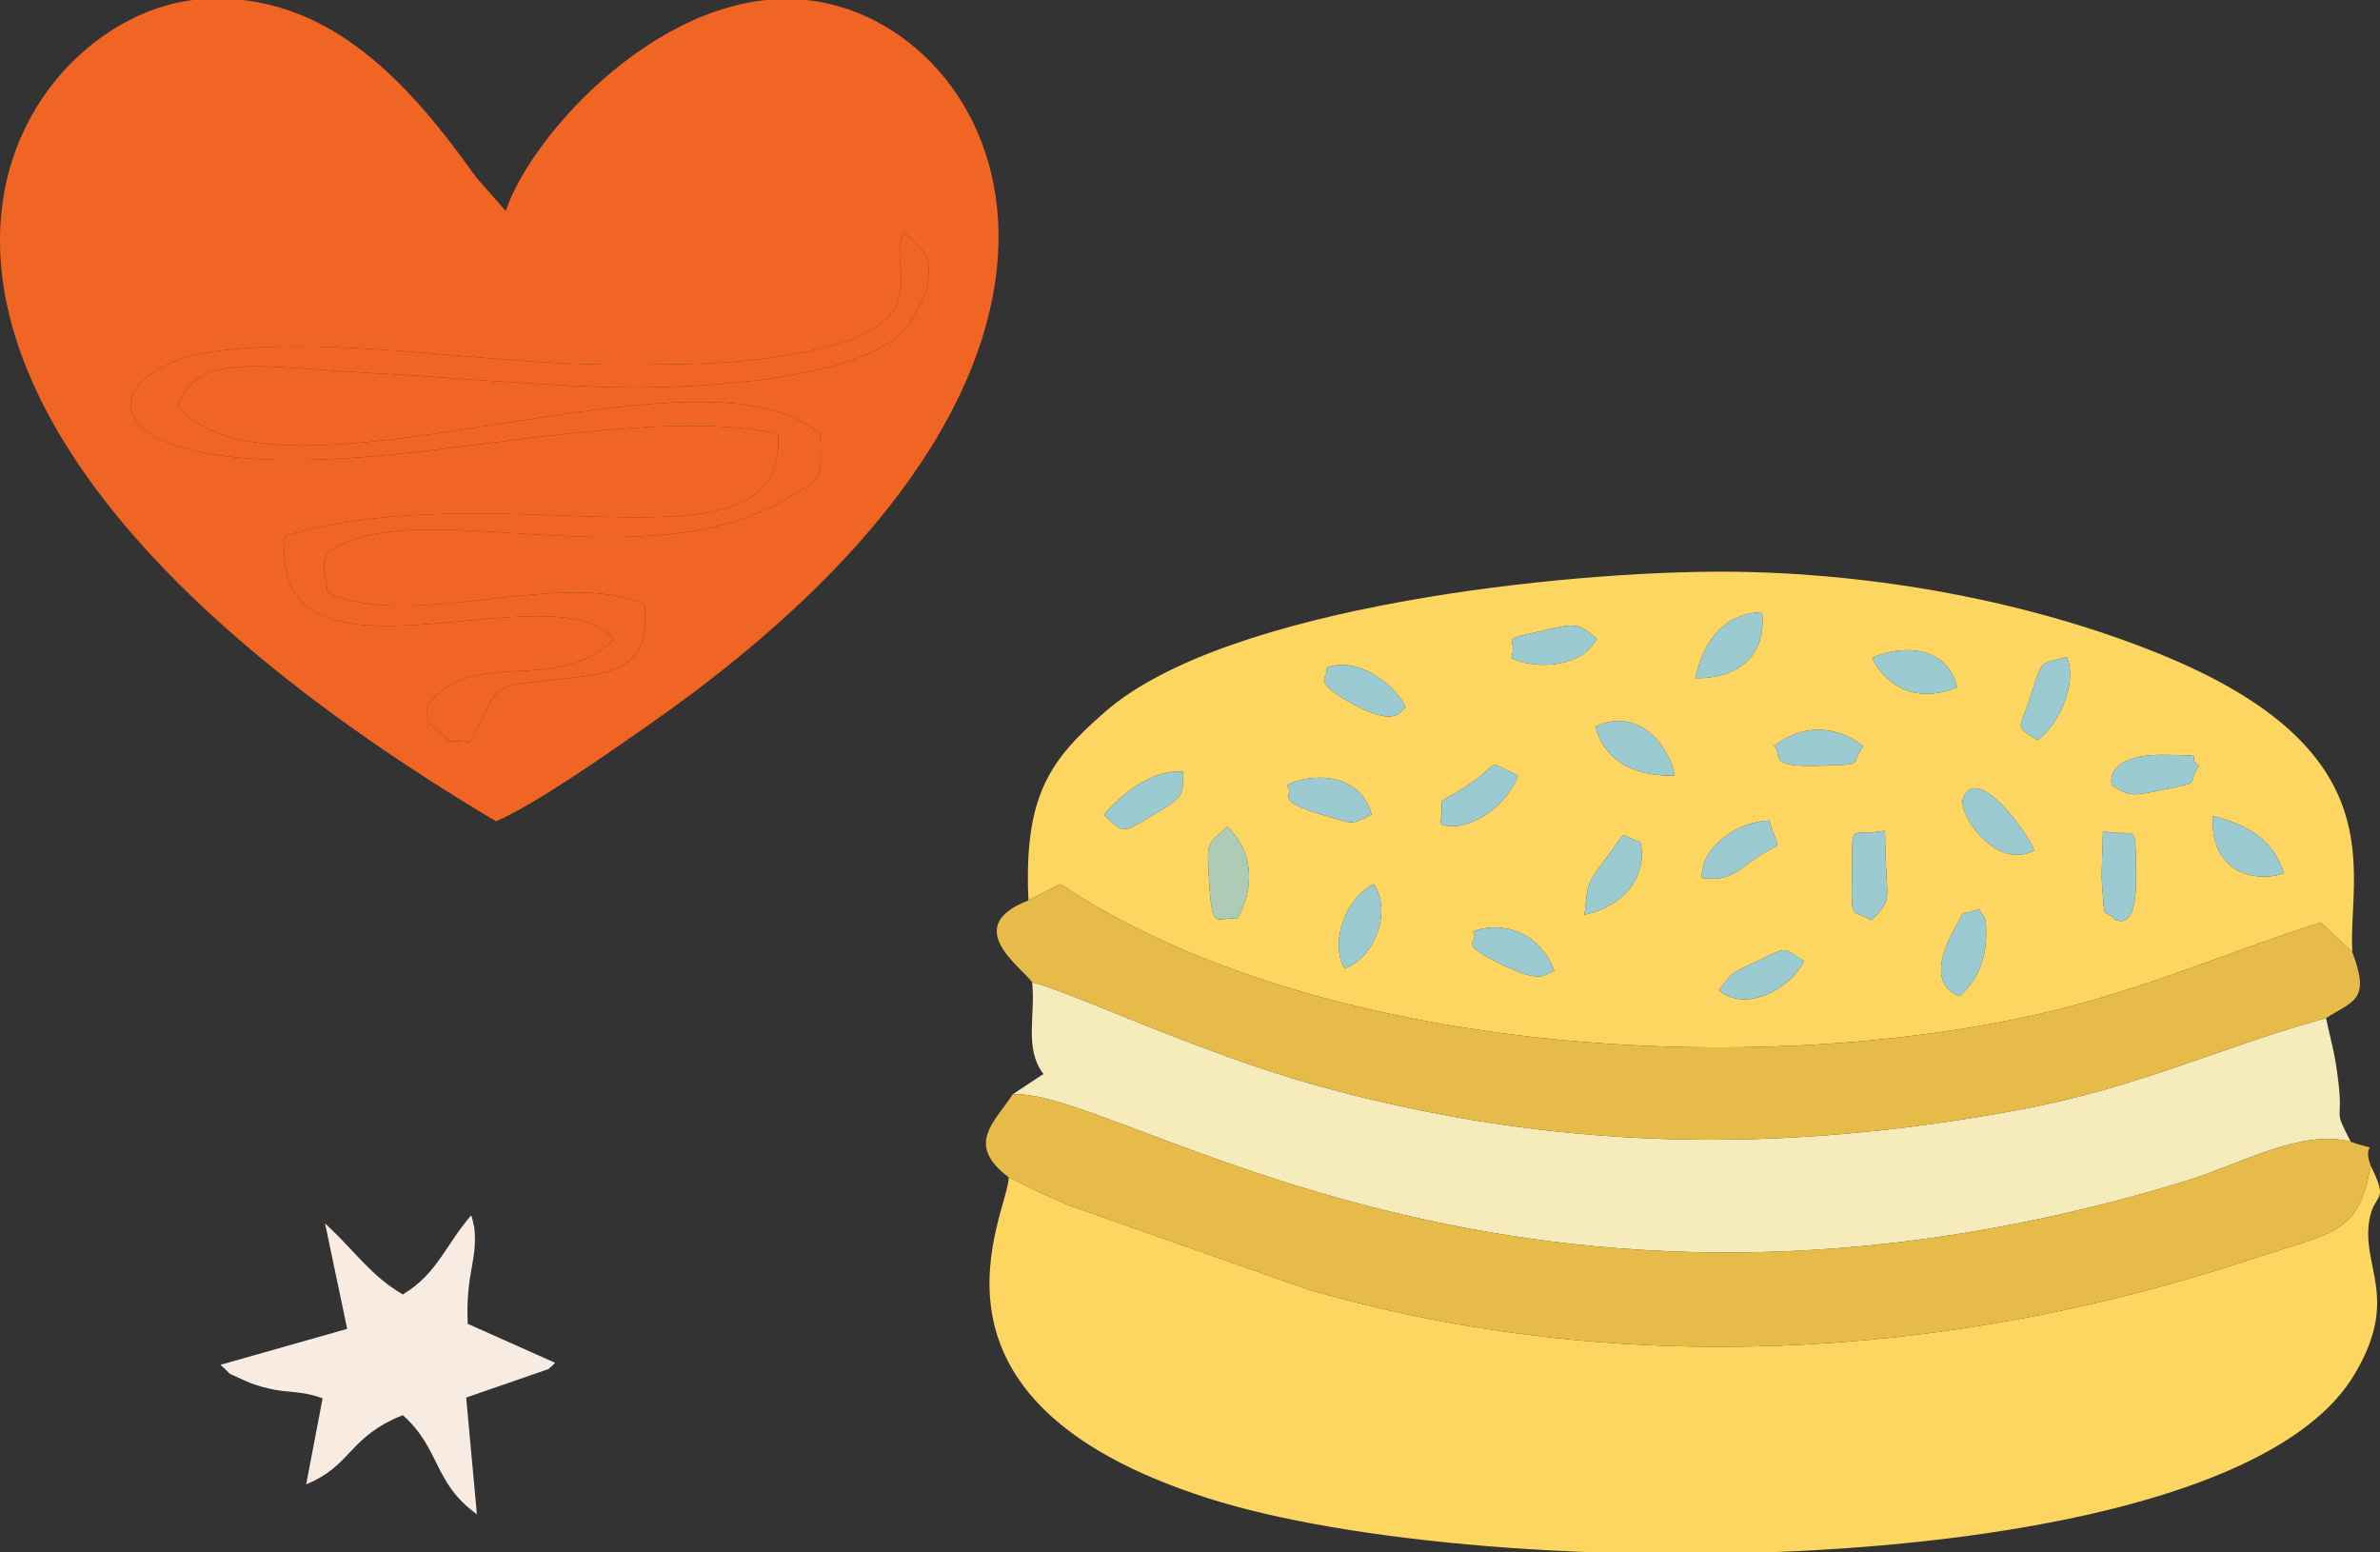<?xml version="1.0" encoding="UTF-8"?>
<!DOCTYPE svg PUBLIC "-//W3C//DTD SVG 1.1//EN" "http://www.w3.org/Graphics/SVG/1.1/DTD/svg11.dtd">
<!-- Creator: CorelDRAW 2020 (64-Bit) -->
<svg xmlns="http://www.w3.org/2000/svg" xml:space="preserve" width="184px" height="120px" version="1.1" style="shape-rendering:geometricPrecision; text-rendering:geometricPrecision; image-rendering:optimizeQuality; fill-rule:evenodd; clip-rule:evenodd"
viewBox="0 0 184 120"
 xmlns:xlink="http://www.w3.org/1999/xlink"
 xmlns:xodm="http://www.corel.com/coreldraw/odm/2003">
 <rect x="0" y="0" width="184" height="120" fill="#333333" stroke="none"/>
 <defs>
  <style type="text/css">
   <![CDATA[
    .fil6 {fill:#9BCBD0}
    .fil5 {fill:#ADCBB5}
    .fil3 {fill:#E6BB4A}
    .fil0 {fill:#F06524}
    .fil2 {fill:#F5EBBB}
    .fil4 {fill:#F8EBE2}
    .fil1 {fill:#FDD661}
   ]]>
  </style>
 </defs>
 <g id="Слой_x0020_1">
  <g id="_2726426479568">
   <path class="fil0" d="M22.05 41.42c17.11,-5.05 38.96,3.84 38.1,-7.89 -8.28,-1.81 -21.89,0.93 -31,1.72 -23.62,2.05 -22.01,-6.81 -12.64,-8.08 9.56,-1.3 21.24,1.07 31.5,1.02 5.55,-0.02 10,0.01 15.41,-1.25 9.3,-2.15 5.03,-6.46 6.47,-8.99 1.74,1.69 2.12,1.54 1.8,4.21 -0.09,0.78 -1.47,3.05 -1.67,3.27 -3.97,4.29 -17.88,4.68 -23.53,4.48 -6.1,-0.22 -11.89,-0.75 -18,-1.08 -8.45,-0.46 -13.15,-1.64 -14.76,2.49 7.49,9.27 40.61,-5.9 49.69,2.26 0.11,3.74 0.12,3.29 -2.34,4.81 -10.35,6.36 -26.32,0.58 -33.79,3.36 -2.61,0.98 -2.44,1.09 -1.94,4.08 6.69,2.95 18.13,-1.92 24.48,0.87 0.48,5.13 -2.33,5.38 -6.98,5.84 -4.57,0.45 -4.34,0.47 -5.78,3.38l-0.76 1.46c-2.63,-0.3 -1.03,0.32 -2.36,-0.84 -1.28,-1.12 -0.57,0.04 -1,-1.82 3.38,-4.96 9.84,-0.81 14.5,-5.28 -4.56,-5.77 -26.88,5.36 -25.4,-8.02zm16.3 22.07c3.16,-1.39 8.68,-5.27 11.74,-7.41 40.84,-28.46 27.35,-54.45 12.28,-56.08 -10.87,-1.17 -21.28,10.32 -23.27,16.31l-2.24 -2.54c-5.01,-7.02 -11.39,-14.54 -21.33,-13.83 -14.59,1.04 -34.4,29.45 22.82,63.55z"/>
   <path class="fil1" d="M132.9 76.55c1.04,-1.38 0.71,-1.2 2.88,-2.22 2.58,-1.21 1.9,-1.12 3.69,-0.05 -1.05,2.2 -4.56,4.02 -6.57,2.27zm18.6 0.45c-0.03,-0.02 -2.98,-0.7 -0.34,-5.29 1.04,-1.82 0,-0.71 1.85,-1.45 0.35,0.77 0.52,0.29 0.54,1.71 0.03,2.44 -0.8,3.89 -2.05,5.03zm-37.62 -4.98c1.76,-0.77 5.02,-0.34 6.28,3.02 -0.85,0.32 -0.97,0.96 -3.76,-0.34 -4.12,-1.93 -1.9,-1.74 -2.52,-2.68zm-9.93 2.85c-1.19,-2.02 0.1,-5.49 2.26,-6.53 1.4,2.05 0.14,5.65 -2.26,6.53zm59.62 -3.72c-1.03,-1.22 -0.81,0.51 -1.06,-2.83 -0.08,-0.95 0.07,-2.98 0.07,-4.06 2.78,0.48 2.47,-0.89 2.56,3.22 0.1,4.8 -1.51,3.51 -1.57,3.67zm-17.84 -6.94c0.04,5.83 0.74,5.01 -1.03,6.92 -1.61,-0.87 -1.57,0.13 -1.52,-3.65 0.06,-4.17 -0.31,-2.73 2.55,-3.27zm-50.84 -0.31c2.22,2.14 1.98,5.07 0.76,7.12 -1.57,-0.23 -1.93,1.15 -2.16,-2.76 -0.19,-3.38 -0.27,-2.82 1.4,-4.36zm27.61 6.81c0.28,-2.49 0.12,-2.29 1.59,-4.27 1.93,-2.59 0.87,-1.88 2.71,-1.37 0.62,2.31 -0.97,4.94 -4.3,5.64zm48.56 -7.64c2.97,0.74 4.72,1.97 5.51,4.42 -1.25,0.56 -5.69,0.73 -5.51,-4.42zm-39.49 4.81c-0.1,-2.47 2.81,-4.37 5.22,-4.46 0.82,2.85 1.18,1.27 -1.31,3.11 -1.56,1.15 -2.09,1.53 -3.91,1.35zm25.7 -2.15c-2.89,1.63 -6.01,-2.84 -5.49,-4.07 1.14,-2.67 4.97,2.72 5.49,4.07zm-57.79 -5.04c1.77,-0.92 5.66,-1.09 6.56,2.27 -1.74,0.9 -1.47,0.68 -3.63,0.07 -4.2,-1.2 -2.2,-1.49 -2.93,-2.34zm11.87 3.02c0.45,-2.79 -0.82,-0.98 2.33,-3.15 2.47,-1.71 1.08,-1.84 3.68,-0.61 -0.83,2.39 -3.95,4.52 -6.01,3.76zm-26 -0.75c1.32,-1.46 3.5,-3.46 6.11,-3.32 0.11,2.08 -0.27,2.14 -2.49,3.46 -2.14,1.27 -2.1,1.43 -3.62,-0.14zm77.91 -2.27c0,0 -0.69,-2.4 4.09,-2.34 3.83,0.06 1.4,0.05 2.67,0.83 -1.11,1.6 0.57,1.18 -3.09,1.93 -2.01,0.41 -2.34,0.47 -3.67,-0.42zm-26.12 -3.02c2.03,-1.61 4.68,-1.75 6.9,0 -1.08,1.65 0.13,1.36 -3.1,1.51 -4.62,0.21 -2.99,-0.88 -3.8,-1.51zm-13.78 -1.51c3.37,-1.61 5.77,1.64 6.1,3.79 -5.52,0.15 -6.1,-3.79 -6.1,-3.79zm-20.85 -4.53c2.21,-0.9 5.04,0.92 6.18,3.02 -0.43,0.26 -0.64,1.57 -3.81,-0.08 -3.98,-2.08 -1.92,-2.2 -2.37,-2.94zm55.02 5.59c-1.81,-1.16 -1.45,-0.67 -0.63,-3.14 1,-2.99 0.55,-2.72 2.9,-3.29 0.81,2.03 -0.58,5.18 -2.27,6.43zm-12.79 -6.34c1.76,-0.95 5.78,-1.23 6.57,2.26 -4.77,1.89 -6.57,-2.26 -6.57,-2.26zm-27.9 0c0.55,-1.77 -1.14,-1.3 2.25,-2.09 2.9,-0.68 2.88,-0.61 4.37,0.58 -1.12,2.23 -4.71,2.42 -6.62,1.51zm14.23 1.55c0.7,-3.33 2.57,-5.04 5.16,-5.11 0.33,3.35 -1.79,5.13 -5.16,5.11zm-51.56 17.17l2.47 -1.26c18.66,12.46 50.68,15.18 73.92,10.42 9.05,-1.85 15.32,-4.84 23.52,-7.45l2.44 2.29c-0.36,-6.1 3.61,-15.55 -14.94,-23.07 -9.77,-3.96 -21.81,-6.28 -33.52,-6.34 -12.28,-0.05 -38.56,2.64 -47.95,10.82 -4.2,3.67 -6.32,6.38 -5.94,14.59z"/>
   <path class="fil1" d="M77.99 91.01c-0.07,2.89 -8.48,17.18 15.4,24.8 21.66,6.92 78.86,6.66 88.6,-9.51 3.58,-5.93 0.58,-8.31 1.18,-11.95 0.37,-2.25 1.6,-1.27 0.11,-4.24 -1,5.34 -2.65,5.05 -9.39,7.28 -23.33,7.71 -48.92,9.2 -72.78,2.28l-18.45 -6.49c-1.16,-0.51 -2.03,-0.89 -2.61,-1.17l-2.06 -1z"/>
   <path class="fil2" d="M78.29 84.59c8.27,-0.54 39.31,22.52 90.91,6.63 3.85,-1.19 8.76,-3.99 12.54,-2.96 -1.44,-2.82 -0.54,-1.24 -0.97,-4.73 -0.28,-2.34 -0.61,-3.19 -0.94,-4.83 -8.07,2.21 -14.42,5.34 -23.54,7.05 -18.64,3.5 -36.09,3.25 -54.48,-1.84 -9.12,-2.53 -18.93,-7.23 -22.01,-7.98 0.26,2.68 -0.63,5.11 0.87,7.09l-2.38 1.57z"/>
   <path class="fil3" d="M77.99 91.01l2.06 1c0.58,0.28 1.45,0.66 2.61,1.17l18.45 6.49c23.86,6.92 49.45,5.43 72.78,-2.28 6.74,-2.23 8.39,-1.94 9.39,-7.28 -0.76,-2.1 1.04,-0.96 -1.54,-1.85 -3.78,-1.03 -8.69,1.77 -12.54,2.96 -51.6,15.89 -82.64,-7.17 -90.91,-6.63 -1.38,2.16 -3.71,3.85 -0.3,6.42z"/>
   <path class="fil3" d="M79.8 75.93c3.08,0.75 12.89,5.45 22.01,7.98 18.39,5.09 35.84,5.34 54.48,1.84 9.12,-1.71 15.47,-4.84 23.54,-7.05 2.1,-1.35 3.46,-1.34 2.03,-5.1l-2.44 -2.29c-8.2,2.61 -14.47,5.6 -23.52,7.45 -23.24,4.76 -55.26,2.04 -73.92,-10.42l-2.47 1.26c-5.18,2 -0.69,5.03 0.29,6.33z"/>
   <path class="fil0" d="M60.15 33.53c0.86,11.73 -20.99,2.84 -38.1,7.89 -1.48,13.38 20.84,2.25 25.4,8.02 -4.66,4.47 -11.12,0.32 -14.5,5.28 0.43,1.86 -0.28,0.7 1,1.82 1.33,1.16 -0.27,0.54 2.36,0.84l0.76 -1.46c1.44,-2.91 1.21,-2.93 5.78,-3.38 4.65,-0.46 7.46,-0.71 6.98,-5.84 -6.35,-2.79 -17.79,2.08 -24.48,-0.87 -0.5,-2.99 -0.67,-3.1 1.94,-4.08 7.47,-2.78 23.44,3 33.79,-3.36 2.46,-1.52 2.45,-1.07 2.34,-4.81 -9.08,-8.16 -42.2,7.01 -49.69,-2.26 1.61,-4.13 6.31,-2.95 14.76,-2.49 6.11,0.33 11.9,0.86 18,1.08 5.65,0.2 19.56,-0.19 23.53,-4.48 0.2,-0.22 1.58,-2.49 1.67,-3.27 0.32,-2.67 -0.06,-2.52 -1.8,-4.21 -1.44,2.53 2.83,6.84 -6.47,8.99 -5.41,1.26 -9.86,1.23 -15.41,1.25 -10.26,0.05 -21.94,-2.32 -31.5,-1.02 -9.37,1.27 -10.98,10.13 12.64,8.08 9.11,-0.79 22.72,-3.53 31,-1.72z"/>
   <path class="fil4" d="M31.14 100.06c-2.51,-1.47 -3.64,-3.31 -6.01,-5.49l1.71 8.15 -9.8 2.78c1.13,0.97 0.13,0.4 1.84,1.2 0.64,0.3 1.26,0.48 1.94,0.64 1.55,0.37 2.36,0.11 4.12,0.75l-1.27 6.65c3.59,-1.49 3.23,-3.65 7.47,-5.35 2.9,2.56 2.38,5.28 5.73,7.66l-0.83 -9.02 6.36 -2.2c0.14,-0.11 0.36,-0.31 0.51,-0.49l-6.75 -3.01c-0.17,-4.01 0.78,-4.86 0.51,-7.43 -0.02,-0.12 -0.1,-0.39 -0.11,-0.48 -0.02,-0.1 -0.06,-0.33 -0.14,-0.47 -2.02,2.36 -2.63,4.52 -5.28,6.11z"/>
   <path class="fil5" d="M93.49 68.26c0.23,3.91 0.59,2.53 2.16,2.76 1.22,-2.05 1.46,-4.98 -0.76,-7.12 -1.67,1.54 -1.59,0.98 -1.4,4.36z"/>
   <path class="fil6" d="M143.18 67.48c-0.05,3.78 -0.09,2.78 1.52,3.65 1.77,-1.91 1.07,-1.09 1.03,-6.92 -2.86,0.54 -2.49,-0.9 -2.55,3.27z"/>
   <path class="fil6" d="M163.57 71.15c0.06,-0.16 1.67,1.13 1.57,-3.67 -0.09,-4.11 0.22,-2.74 -2.56,-3.22 0,1.08 -0.15,3.11 -0.07,4.06 0.25,3.34 0.03,1.61 1.06,2.83z"/>
   <path class="fil6" d="M151.5 77c1.25,-1.14 2.08,-2.59 2.05,-5.03 -0.02,-1.42 -0.19,-0.94 -0.54,-1.71 -1.85,0.74 -0.81,-0.37 -1.85,1.45 -2.64,4.59 0.31,5.27 0.34,5.29z"/>
   <path class="fil6" d="M163.26 60.69c1.33,0.89 1.66,0.83 3.67,0.42 3.66,-0.75 1.98,-0.33 3.09,-1.93 -1.27,-0.78 1.16,-0.77 -2.67,-0.83 -4.78,-0.06 -4.09,2.34 -4.09,2.34z"/>
   <path class="fil6" d="M131.07 52.43c3.37,0.02 5.49,-1.76 5.16,-5.11 -2.59,0.07 -4.46,1.78 -5.16,5.11z"/>
   <path class="fil6" d="M129.46 59.95c-0.33,-2.15 -2.73,-5.4 -6.1,-3.79 0,0 0.58,3.94 6.1,3.79z"/>
   <path class="fil6" d="M151.78 61.66c-0.52,1.23 2.6,5.7 5.49,4.07 -0.52,-1.35 -4.35,-6.74 -5.49,-4.07z"/>
   <path class="fil6" d="M151.31 53.14c-0.79,-3.49 -4.81,-3.21 -6.57,-2.26 0,0 1.8,4.15 6.57,2.26z"/>
   <path class="fil6" d="M111.35 63.71c2.06,0.76 5.18,-1.37 6.01,-3.76 -2.6,-1.23 -1.21,-1.1 -3.68,0.61 -3.15,2.17 -1.88,0.36 -2.33,3.15z"/>
   <path class="fil6" d="M106.04 62.96c-0.9,-3.36 -4.79,-3.19 -6.56,-2.27 0.73,0.85 -1.27,1.14 2.93,2.34 2.16,0.61 1.89,0.83 3.63,-0.07z"/>
   <path class="fil6" d="M122.5 70.71c3.33,-0.7 4.92,-3.33 4.3,-5.64 -1.84,-0.51 -0.78,-1.22 -2.71,1.37 -1.47,1.98 -1.31,1.78 -1.59,4.27z"/>
   <path class="fil6" d="M176.57 67.49c-0.79,-2.45 -2.54,-3.68 -5.51,-4.42 -0.18,5.15 4.26,4.98 5.51,4.42z"/>
   <path class="fil6" d="M108.69 54.65c-1.14,-2.1 -3.97,-3.92 -6.18,-3.02 0.45,0.74 -1.61,0.86 2.37,2.94 3.17,1.65 3.38,0.34 3.81,0.08z"/>
   <path class="fil6" d="M144.04 57.67c-2.22,-1.75 -4.87,-1.61 -6.9,0 0.81,0.63 -0.82,1.72 3.8,1.51 3.23,-0.15 2.02,0.14 3.1,-1.51z"/>
   <path class="fil6" d="M131.57 67.88c1.82,0.18 2.35,-0.2 3.91,-1.35 2.49,-1.84 2.13,-0.26 1.31,-3.11 -2.41,0.09 -5.32,1.99 -5.22,4.46z"/>
   <path class="fil6" d="M120.16 75.04c-1.26,-3.36 -4.52,-3.79 -6.28,-3.02 0.62,0.94 -1.6,0.75 2.52,2.68 2.79,1.3 2.91,0.66 3.76,0.34z"/>
   <path class="fil6" d="M116.84 50.88c1.91,0.91 5.5,0.72 6.62,-1.51 -1.49,-1.19 -1.47,-1.26 -4.37,-0.58 -3.39,0.79 -1.7,0.32 -2.25,2.09z"/>
   <path class="fil6" d="M157.53 57.22c1.69,-1.25 3.08,-4.4 2.27,-6.43 -2.35,0.57 -1.9,0.3 -2.9,3.29 -0.82,2.47 -1.18,1.98 0.63,3.14z"/>
   <path class="fil6" d="M85.35 62.96c1.52,1.57 1.48,1.41 3.62,0.14 2.22,-1.32 2.6,-1.38 2.49,-3.46 -2.61,-0.14 -4.79,1.86 -6.11,3.32z"/>
   <path class="fil6" d="M132.9 76.55c2.01,1.75 5.52,-0.07 6.57,-2.27 -1.79,-1.07 -1.11,-1.16 -3.69,0.05 -2.17,1.02 -1.84,0.84 -2.88,2.22z"/>
   <path class="fil6" d="M103.95 74.87c2.4,-0.88 3.66,-4.48 2.26,-6.53 -2.16,1.04 -3.45,4.51 -2.26,6.53z"/>
  </g>
 </g>
</svg>
